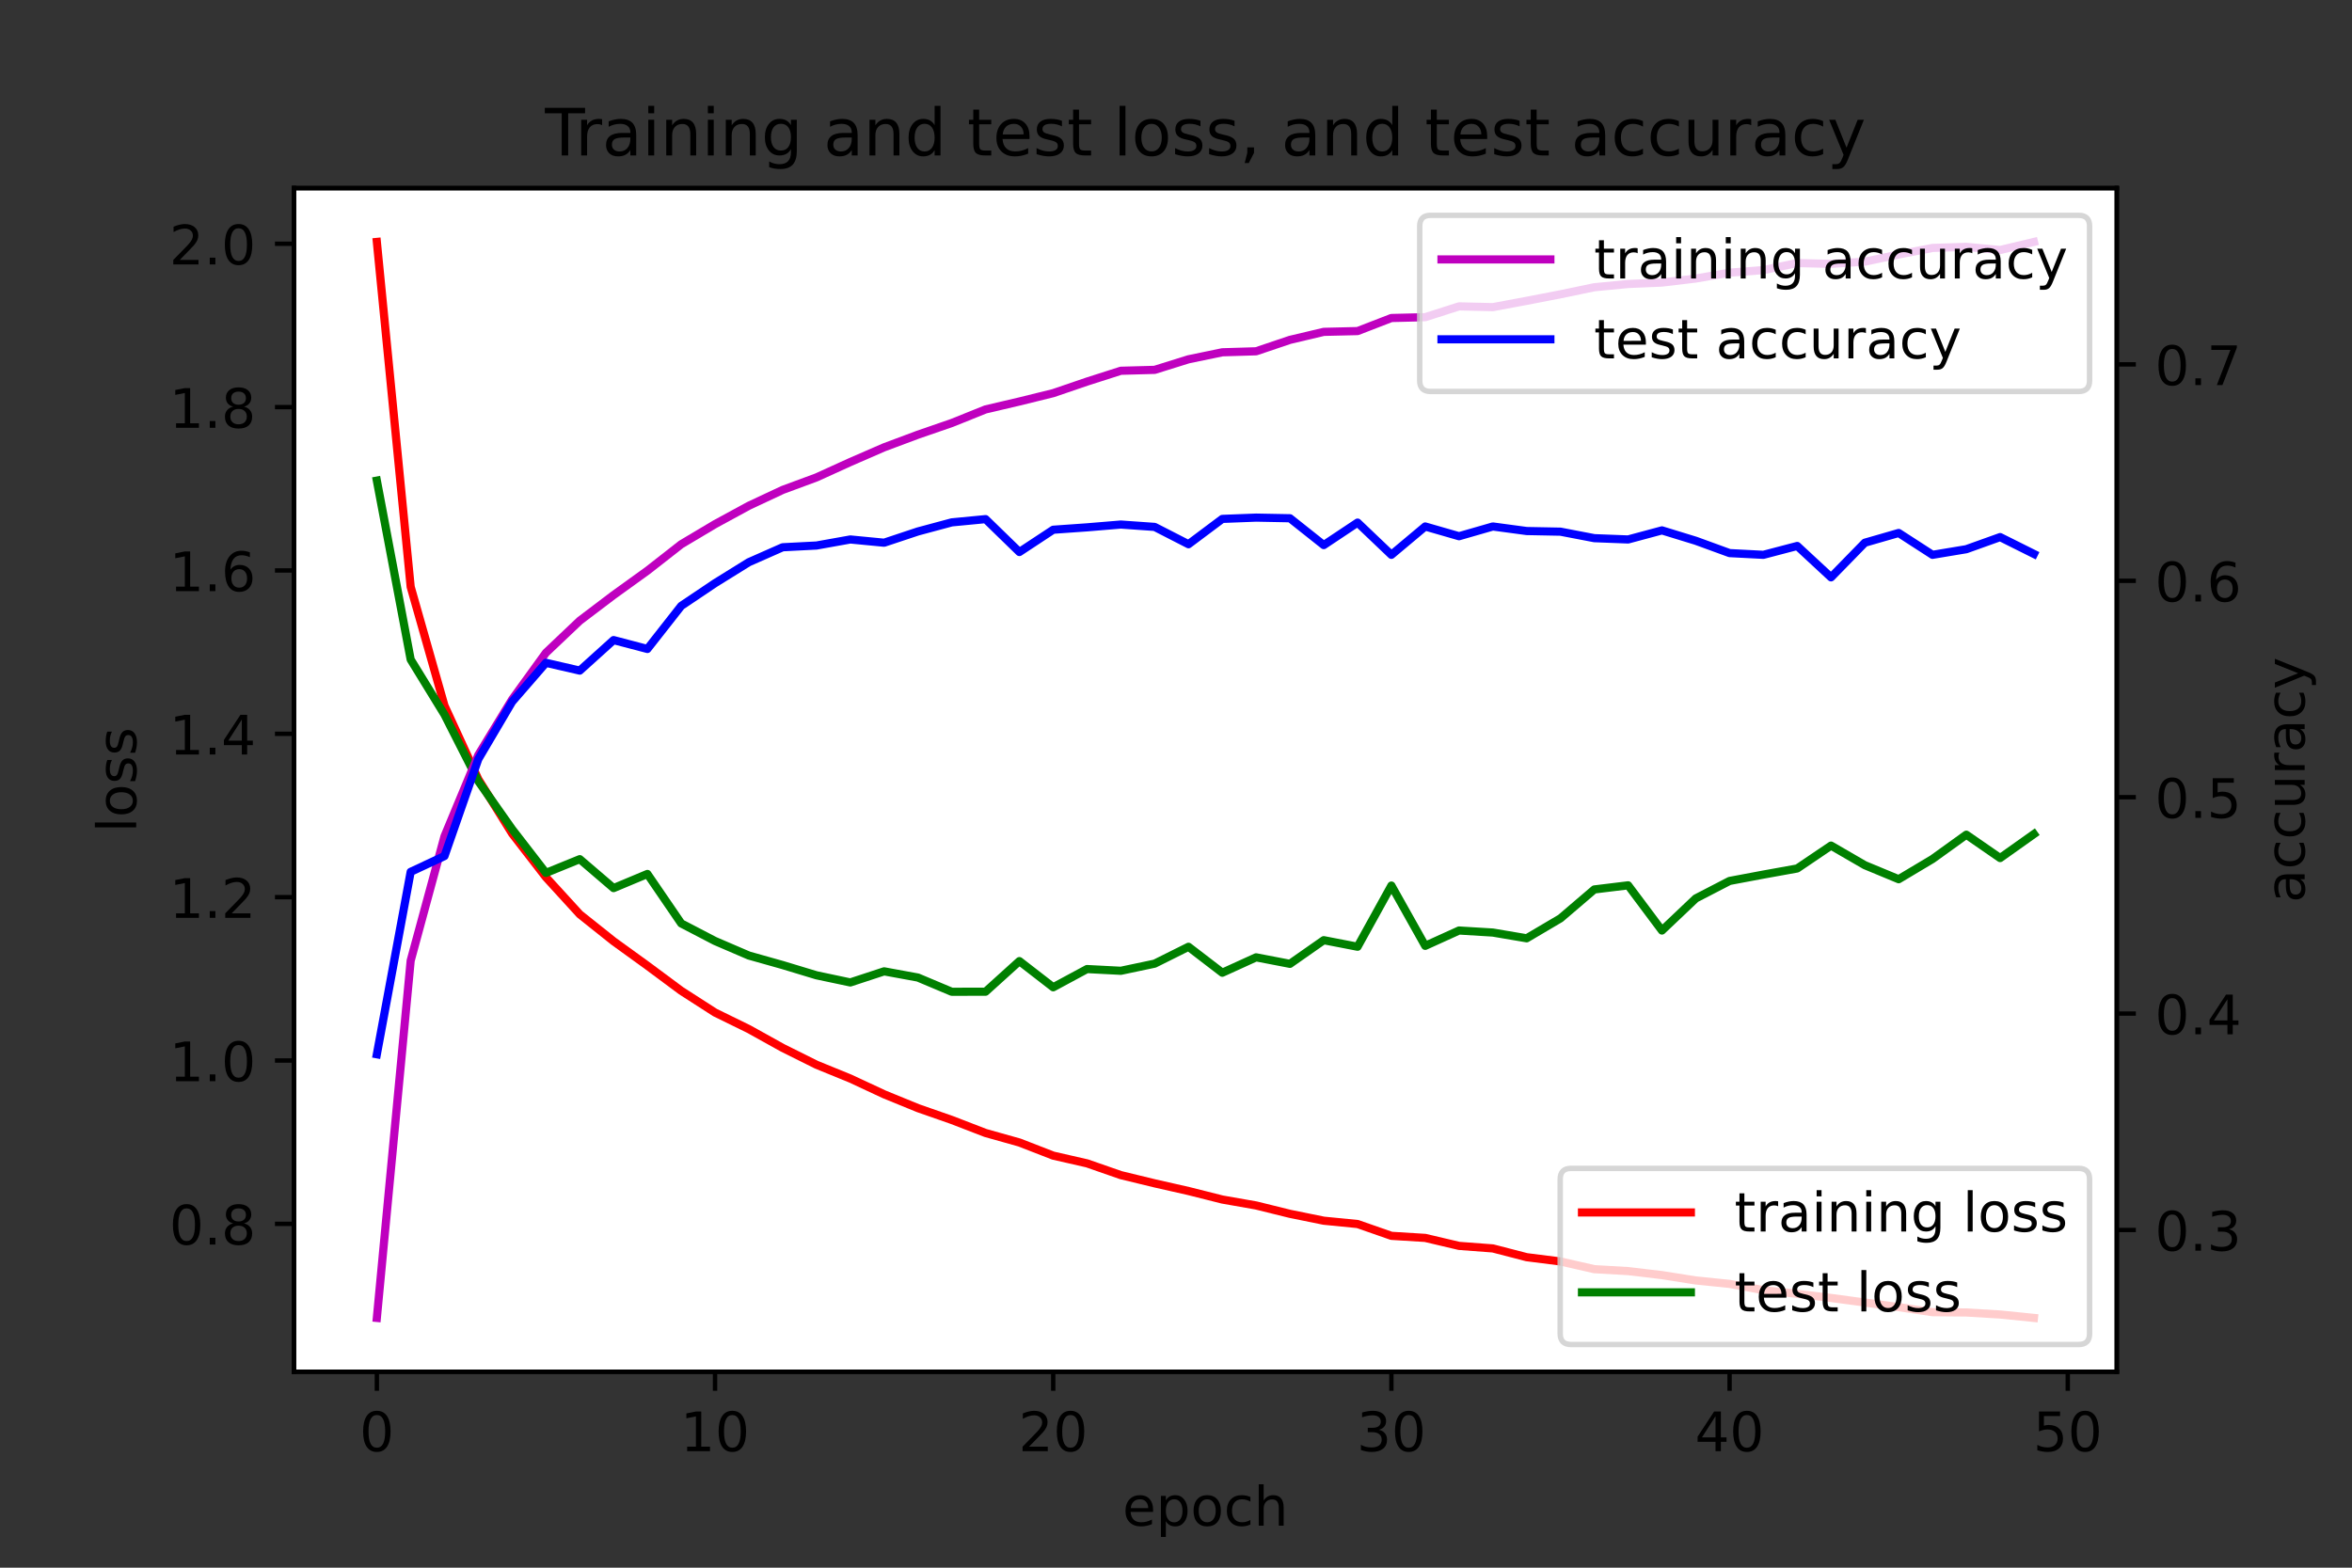 <svg xmlns="http://www.w3.org/2000/svg" xmlns:xlink="http://www.w3.org/1999/xlink" width="576" height="384" version="1.1" viewBox="0 0 432 288"><rect x="0" y="0" width="432" height="288" fill="#333333" stroke="none"/><defs><style type="text/css">*{stroke-linecap:butt;stroke-linejoin:round}</style></defs><g id="figure_1"><g id="patch_1"><path d="M 0 288 L 432 288 L 432 0 L 0 0 z" style="fill:none"/></g><g id="axes_1"><g id="patch_2"><path d="M 54 252 L 388.8 252 L 388.8 34.56 L 54 34.56 z" style="fill:#fff"/></g><g id="matplotlib.axis_1"><g id="xtick_1"><g id="line2d_1"><defs><path id="mbf82658fc3" d="M 0 0 L 0 3.5" style="stroke:#000;stroke-width:.8"/></defs><g><use style="stroke:#000;stroke-width:.8" x="69.218" y="252" xlink:href="#mbf82658fc3"/></g></g><g id="text_1"><g transform="translate(66.037 266.598)scale(0.1 -0.1)"><defs><path id="DejaVuSans-48" d="M 31.781 66.406 Q 24.172 66.406 20.328 58.906 Q 16.5 51.422 16.5 36.375 Q 16.5 21.391 20.328 13.891 Q 24.172 6.391 31.781 6.391 Q 39.453 6.391 43.281 13.891 Q 47.125 21.391 47.125 36.375 Q 47.125 51.422 43.281 58.906 Q 39.453 66.406 31.781 66.406 z M 31.781 74.219 Q 44.047 74.219 50.516 64.516 Q 56.984 54.828 56.984 36.375 Q 56.984 17.969 50.516 8.266 Q 44.047 -1.422 31.781 -1.422 Q 19.531 -1.422 13.062 8.266 Q 6.594 17.969 6.594 36.375 Q 6.594 54.828 13.062 64.516 Q 19.531 74.219 31.781 74.219 z"/></defs><use xlink:href="#DejaVuSans-48"/></g></g></g><g id="xtick_2"><g id="line2d_2"><g><use style="stroke:#000;stroke-width:.8" x="131.333" y="252" xlink:href="#mbf82658fc3"/></g></g><g id="text_2"><g transform="translate(124.971 266.598)scale(0.1 -0.1)"><defs><path id="DejaVuSans-49" d="M 12.406 8.297 L 28.516 8.297 L 28.516 63.922 L 10.984 60.406 L 10.984 69.391 L 28.422 72.906 L 38.281 72.906 L 38.281 8.297 L 54.391 8.297 L 54.391 0 L 12.406 0 z"/></defs><use xlink:href="#DejaVuSans-49"/><use x="63.623" xlink:href="#DejaVuSans-48"/></g></g></g><g id="xtick_3"><g id="line2d_3"><g><use style="stroke:#000;stroke-width:.8" x="193.448" y="252" xlink:href="#mbf82658fc3"/></g></g><g id="text_3"><g transform="translate(187.086 266.598)scale(0.1 -0.1)"><defs><path id="DejaVuSans-50" d="M 19.188 8.297 L 53.609 8.297 L 53.609 0 L 7.328 0 L 7.328 8.297 Q 12.938 14.109 22.625 23.891 Q 32.328 33.688 34.812 36.531 Q 39.547 41.844 41.422 45.531 Q 43.312 49.219 43.312 52.781 Q 43.312 58.594 39.234 62.25 Q 35.156 65.922 28.609 65.922 Q 23.969 65.922 18.812 64.312 Q 13.672 62.703 7.812 59.422 L 7.812 69.391 Q 13.766 71.781 18.938 73 Q 24.125 74.219 28.422 74.219 Q 39.75 74.219 46.484 68.547 Q 53.219 62.891 53.219 53.422 Q 53.219 48.922 51.531 44.891 Q 49.859 40.875 45.406 35.406 Q 44.188 33.984 37.641 27.219 Q 31.109 20.453 19.188 8.297 z"/></defs><use xlink:href="#DejaVuSans-50"/><use x="63.623" xlink:href="#DejaVuSans-48"/></g></g></g><g id="xtick_4"><g id="line2d_4"><g><use style="stroke:#000;stroke-width:.8" x="255.563" y="252" xlink:href="#mbf82658fc3"/></g></g><g id="text_4"><g transform="translate(249.201 266.598)scale(0.1 -0.1)"><defs><path id="DejaVuSans-51" d="M 40.578 39.312 Q 47.656 37.797 51.625 33 Q 55.609 28.219 55.609 21.188 Q 55.609 10.406 48.188 4.484 Q 40.766 -1.422 27.094 -1.422 Q 22.516 -1.422 17.656 -0.516 Q 12.797 0.391 7.625 2.203 L 7.625 11.719 Q 11.719 9.328 16.594 8.109 Q 21.484 6.891 26.812 6.891 Q 36.078 6.891 40.938 10.547 Q 45.797 14.203 45.797 21.188 Q 45.797 27.641 41.281 31.266 Q 36.766 34.906 28.719 34.906 L 20.219 34.906 L 20.219 43.016 L 29.109 43.016 Q 36.375 43.016 40.234 45.922 Q 44.094 48.828 44.094 54.297 Q 44.094 59.906 40.109 62.906 Q 36.141 65.922 28.719 65.922 Q 24.656 65.922 20.016 65.031 Q 15.375 64.156 9.812 62.312 L 9.812 71.094 Q 15.438 72.656 20.344 73.438 Q 25.25 74.219 29.594 74.219 Q 40.828 74.219 47.359 69.109 Q 53.906 64.016 53.906 55.328 Q 53.906 49.266 50.438 45.094 Q 46.969 40.922 40.578 39.312 z"/></defs><use xlink:href="#DejaVuSans-51"/><use x="63.623" xlink:href="#DejaVuSans-48"/></g></g></g><g id="xtick_5"><g id="line2d_5"><g><use style="stroke:#000;stroke-width:.8" x="317.678" y="252" xlink:href="#mbf82658fc3"/></g></g><g id="text_5"><g transform="translate(311.316 266.598)scale(0.1 -0.1)"><defs><path id="DejaVuSans-52" d="M 37.797 64.312 L 12.891 25.391 L 37.797 25.391 z M 35.203 72.906 L 47.609 72.906 L 47.609 25.391 L 58.016 25.391 L 58.016 17.188 L 47.609 17.188 L 47.609 0 L 37.797 0 L 37.797 17.188 L 4.891 17.188 L 4.891 26.703 z"/></defs><use xlink:href="#DejaVuSans-52"/><use x="63.623" xlink:href="#DejaVuSans-48"/></g></g></g><g id="xtick_6"><g id="line2d_6"><g><use style="stroke:#000;stroke-width:.8" x="379.793" y="252" xlink:href="#mbf82658fc3"/></g></g><g id="text_6"><g transform="translate(373.431 266.598)scale(0.1 -0.1)"><defs><path id="DejaVuSans-53" d="M 10.797 72.906 L 49.516 72.906 L 49.516 64.594 L 19.828 64.594 L 19.828 46.734 Q 21.969 47.469 24.109 47.828 Q 26.266 48.188 28.422 48.188 Q 40.625 48.188 47.75 41.5 Q 54.891 34.812 54.891 23.391 Q 54.891 11.625 47.562 5.094 Q 40.234 -1.422 26.906 -1.422 Q 22.312 -1.422 17.547 -0.641 Q 12.797 0.141 7.719 1.703 L 7.719 11.625 Q 12.109 9.234 16.797 8.062 Q 21.484 6.891 26.703 6.891 Q 35.156 6.891 40.078 11.328 Q 45.016 15.766 45.016 23.391 Q 45.016 31 40.078 35.438 Q 35.156 39.891 26.703 39.891 Q 22.75 39.891 18.812 39.016 Q 14.891 38.141 10.797 36.281 z"/></defs><use xlink:href="#DejaVuSans-53"/><use x="63.623" xlink:href="#DejaVuSans-48"/></g></g></g><g id="text_7"><g transform="translate(206.172 280.277)scale(0.1 -0.1)"><defs><path id="DejaVuSans-101" d="M 56.203 29.594 L 56.203 25.203 L 14.891 25.203 Q 15.484 15.922 20.484 11.062 Q 25.484 6.203 34.422 6.203 Q 39.594 6.203 44.453 7.469 Q 49.312 8.734 54.109 11.281 L 54.109 2.781 Q 49.266 0.734 44.188 -0.344 Q 39.109 -1.422 33.891 -1.422 Q 20.797 -1.422 13.156 6.188 Q 5.516 13.812 5.516 26.812 Q 5.516 40.234 12.766 48.109 Q 20.016 56 32.328 56 Q 43.359 56 49.781 48.891 Q 56.203 41.797 56.203 29.594 z M 47.219 32.234 Q 47.125 39.594 43.094 43.984 Q 39.062 48.391 32.422 48.391 Q 24.906 48.391 20.391 44.141 Q 15.875 39.891 15.188 32.172 z"/><path id="DejaVuSans-112" d="M 18.109 8.203 L 18.109 -20.797 L 9.078 -20.797 L 9.078 54.688 L 18.109 54.688 L 18.109 46.391 Q 20.953 51.266 25.266 53.625 Q 29.594 56 35.594 56 Q 45.562 56 51.781 48.094 Q 58.016 40.188 58.016 27.297 Q 58.016 14.406 51.781 6.484 Q 45.562 -1.422 35.594 -1.422 Q 29.594 -1.422 25.266 0.953 Q 20.953 3.328 18.109 8.203 z M 48.688 27.297 Q 48.688 37.203 44.609 42.844 Q 40.531 48.484 33.406 48.484 Q 26.266 48.484 22.188 42.844 Q 18.109 37.203 18.109 27.297 Q 18.109 17.391 22.188 11.75 Q 26.266 6.109 33.406 6.109 Q 40.531 6.109 44.609 11.75 Q 48.688 17.391 48.688 27.297 z"/><path id="DejaVuSans-111" d="M 30.609 48.391 Q 23.391 48.391 19.188 42.75 Q 14.984 37.109 14.984 27.297 Q 14.984 17.484 19.156 11.844 Q 23.344 6.203 30.609 6.203 Q 37.797 6.203 41.984 11.859 Q 46.188 17.531 46.188 27.297 Q 46.188 37.016 41.984 42.703 Q 37.797 48.391 30.609 48.391 z M 30.609 56 Q 42.328 56 49.016 48.375 Q 55.719 40.766 55.719 27.297 Q 55.719 13.875 49.016 6.219 Q 42.328 -1.422 30.609 -1.422 Q 18.844 -1.422 12.172 6.219 Q 5.516 13.875 5.516 27.297 Q 5.516 40.766 12.172 48.375 Q 18.844 56 30.609 56 z"/><path id="DejaVuSans-99" d="M 48.781 52.594 L 48.781 44.188 Q 44.969 46.297 41.141 47.344 Q 37.312 48.391 33.406 48.391 Q 24.656 48.391 19.812 42.844 Q 14.984 37.312 14.984 27.297 Q 14.984 17.281 19.812 11.734 Q 24.656 6.203 33.406 6.203 Q 37.312 6.203 41.141 7.25 Q 44.969 8.297 48.781 10.406 L 48.781 2.094 Q 45.016 0.344 40.984 -0.531 Q 36.969 -1.422 32.422 -1.422 Q 20.062 -1.422 12.781 6.344 Q 5.516 14.109 5.516 27.297 Q 5.516 40.672 12.859 48.328 Q 20.219 56 33.016 56 Q 37.156 56 41.109 55.141 Q 45.062 54.297 48.781 52.594 z"/><path id="DejaVuSans-104" d="M 54.891 33.016 L 54.891 0 L 45.906 0 L 45.906 32.719 Q 45.906 40.484 42.875 44.328 Q 39.844 48.188 33.797 48.188 Q 26.516 48.188 22.312 43.547 Q 18.109 38.922 18.109 30.906 L 18.109 0 L 9.078 0 L 9.078 75.984 L 18.109 75.984 L 18.109 46.188 Q 21.344 51.125 25.703 53.562 Q 30.078 56 35.797 56 Q 45.219 56 50.047 50.172 Q 54.891 44.344 54.891 33.016 z"/></defs><use xlink:href="#DejaVuSans-101"/><use x="61.523" xlink:href="#DejaVuSans-112"/><use x="125" xlink:href="#DejaVuSans-111"/><use x="186.182" xlink:href="#DejaVuSans-99"/><use x="241.162" xlink:href="#DejaVuSans-104"/></g></g></g><g id="matplotlib.axis_2"><g id="ytick_1"><g id="line2d_7"><defs><path id="m81fbcd6ccd" d="M 0 0 L -3.5 0" style="stroke:#000;stroke-width:.8"/></defs><g><use style="stroke:#000;stroke-width:.8" x="54" y="224.834" xlink:href="#m81fbcd6ccd"/></g></g><g id="text_8"><g transform="translate(31.097 228.633)scale(0.1 -0.1)"><defs><path id="DejaVuSans-46" d="M 10.688 12.406 L 21 12.406 L 21 0 L 10.688 0 z"/><path id="DejaVuSans-56" d="M 31.781 34.625 Q 24.75 34.625 20.719 30.859 Q 16.703 27.094 16.703 20.516 Q 16.703 13.922 20.719 10.156 Q 24.75 6.391 31.781 6.391 Q 38.812 6.391 42.859 10.172 Q 46.922 13.969 46.922 20.516 Q 46.922 27.094 42.891 30.859 Q 38.875 34.625 31.781 34.625 z M 21.922 38.812 Q 15.578 40.375 12.031 44.719 Q 8.5 49.078 8.5 55.328 Q 8.5 64.062 14.719 69.141 Q 20.953 74.219 31.781 74.219 Q 42.672 74.219 48.875 69.141 Q 55.078 64.062 55.078 55.328 Q 55.078 49.078 51.531 44.719 Q 48 40.375 41.703 38.812 Q 48.828 37.156 52.797 32.312 Q 56.781 27.484 56.781 20.516 Q 56.781 9.906 50.312 4.234 Q 43.844 -1.422 31.781 -1.422 Q 19.734 -1.422 13.25 4.234 Q 6.781 9.906 6.781 20.516 Q 6.781 27.484 10.781 32.312 Q 14.797 37.156 21.922 38.812 z M 18.312 54.391 Q 18.312 48.734 21.844 45.562 Q 25.391 42.391 31.781 42.391 Q 38.141 42.391 41.719 45.562 Q 45.312 48.734 45.312 54.391 Q 45.312 60.062 41.719 63.234 Q 38.141 66.406 31.781 66.406 Q 25.391 66.406 21.844 63.234 Q 18.312 60.062 18.312 54.391 z"/></defs><use xlink:href="#DejaVuSans-48"/><use x="63.623" xlink:href="#DejaVuSans-46"/><use x="95.41" xlink:href="#DejaVuSans-56"/></g></g></g><g id="ytick_2"><g id="line2d_8"><g><use style="stroke:#000;stroke-width:.8" x="54" y="194.825" xlink:href="#m81fbcd6ccd"/></g></g><g id="text_9"><g transform="translate(31.097 198.624)scale(0.1 -0.1)"><use xlink:href="#DejaVuSans-49"/><use x="63.623" xlink:href="#DejaVuSans-46"/><use x="95.41" xlink:href="#DejaVuSans-48"/></g></g></g><g id="ytick_3"><g id="line2d_9"><g><use style="stroke:#000;stroke-width:.8" x="54" y="164.816" xlink:href="#m81fbcd6ccd"/></g></g><g id="text_10"><g transform="translate(31.097 168.615)scale(0.1 -0.1)"><use xlink:href="#DejaVuSans-49"/><use x="63.623" xlink:href="#DejaVuSans-46"/><use x="95.41" xlink:href="#DejaVuSans-50"/></g></g></g><g id="ytick_4"><g id="line2d_10"><g><use style="stroke:#000;stroke-width:.8" x="54" y="134.807" xlink:href="#m81fbcd6ccd"/></g></g><g id="text_11"><g transform="translate(31.097 138.606)scale(0.1 -0.1)"><use xlink:href="#DejaVuSans-49"/><use x="63.623" xlink:href="#DejaVuSans-46"/><use x="95.41" xlink:href="#DejaVuSans-52"/></g></g></g><g id="ytick_5"><g id="line2d_11"><g><use style="stroke:#000;stroke-width:.8" x="54" y="104.798" xlink:href="#m81fbcd6ccd"/></g></g><g id="text_12"><g transform="translate(31.097 108.597)scale(0.1 -0.1)"><defs><path id="DejaVuSans-54" d="M 33.016 40.375 Q 26.375 40.375 22.484 35.828 Q 18.609 31.297 18.609 23.391 Q 18.609 15.531 22.484 10.953 Q 26.375 6.391 33.016 6.391 Q 39.656 6.391 43.531 10.953 Q 47.406 15.531 47.406 23.391 Q 47.406 31.297 43.531 35.828 Q 39.656 40.375 33.016 40.375 z M 52.594 71.297 L 52.594 62.312 Q 48.875 64.062 45.094 64.984 Q 41.312 65.922 37.594 65.922 Q 27.828 65.922 22.672 59.328 Q 17.531 52.734 16.797 39.406 Q 19.672 43.656 24.016 45.922 Q 28.375 48.188 33.594 48.188 Q 44.578 48.188 50.953 41.516 Q 57.328 34.859 57.328 23.391 Q 57.328 12.156 50.688 5.359 Q 44.047 -1.422 33.016 -1.422 Q 20.359 -1.422 13.672 8.266 Q 6.984 17.969 6.984 36.375 Q 6.984 53.656 15.188 63.938 Q 23.391 74.219 37.203 74.219 Q 40.922 74.219 44.703 73.484 Q 48.484 72.75 52.594 71.297 z"/></defs><use xlink:href="#DejaVuSans-49"/><use x="63.623" xlink:href="#DejaVuSans-46"/><use x="95.41" xlink:href="#DejaVuSans-54"/></g></g></g><g id="ytick_6"><g id="line2d_12"><g><use style="stroke:#000;stroke-width:.8" x="54" y="74.788" xlink:href="#m81fbcd6ccd"/></g></g><g id="text_13"><g transform="translate(31.097 78.588)scale(0.1 -0.1)"><use xlink:href="#DejaVuSans-49"/><use x="63.623" xlink:href="#DejaVuSans-46"/><use x="95.41" xlink:href="#DejaVuSans-56"/></g></g></g><g id="ytick_7"><g id="line2d_13"><g><use style="stroke:#000;stroke-width:.8" x="54" y="44.779" xlink:href="#m81fbcd6ccd"/></g></g><g id="text_14"><g transform="translate(31.097 48.579)scale(0.1 -0.1)"><use xlink:href="#DejaVuSans-50"/><use x="63.623" xlink:href="#DejaVuSans-46"/><use x="95.41" xlink:href="#DejaVuSans-48"/></g></g></g><g id="text_15"><g transform="translate(25.017 152.938)rotate(-90)scale(0.1 -0.1)"><defs><path id="DejaVuSans-108" d="M 9.422 75.984 L 18.406 75.984 L 18.406 0 L 9.422 0 z"/><path id="DejaVuSans-115" d="M 44.281 53.078 L 44.281 44.578 Q 40.484 46.531 36.375 47.5 Q 32.281 48.484 27.875 48.484 Q 21.188 48.484 17.844 46.438 Q 14.5 44.391 14.5 40.281 Q 14.5 37.156 16.891 35.375 Q 19.281 33.594 26.516 31.984 L 29.594 31.297 Q 39.156 29.25 43.188 25.516 Q 47.219 21.781 47.219 15.094 Q 47.219 7.469 41.188 3.016 Q 35.156 -1.422 24.609 -1.422 Q 20.219 -1.422 15.453 -0.562 Q 10.688 0.297 5.422 2 L 5.422 11.281 Q 10.406 8.688 15.234 7.391 Q 20.062 6.109 24.812 6.109 Q 31.156 6.109 34.562 8.281 Q 37.984 10.453 37.984 14.406 Q 37.984 18.062 35.516 20.016 Q 33.062 21.969 24.703 23.781 L 21.578 24.516 Q 13.234 26.266 9.516 29.906 Q 5.812 33.547 5.812 39.891 Q 5.812 47.609 11.281 51.797 Q 16.75 56 26.812 56 Q 31.781 56 36.172 55.266 Q 40.578 54.547 44.281 53.078 z"/></defs><use xlink:href="#DejaVuSans-108"/><use x="27.783" xlink:href="#DejaVuSans-111"/><use x="88.965" xlink:href="#DejaVuSans-115"/><use x="141.064" xlink:href="#DejaVuSans-115"/></g></g></g><g id="line2d_14"><path d="M 69.218 44.444 L 75.43 107.803 L 81.641 129.643 L 87.853 143.145 L 94.064 153.133 L 100.276 161.166 L 106.487 167.966 L 112.699 172.917 L 118.91 177.41 L 125.122 182.022 L 131.333 186.015 L 137.545 189.059 L 143.756 192.51 L 149.968 195.604 L 156.179 198.14 L 162.391 201.036 L 168.602 203.576 L 174.814 205.748 L 181.025 208.144 L 187.237 209.889 L 193.448 212.3 L 199.66 213.721 L 205.871 215.884 L 212.083 217.393 L 218.294 218.801 L 224.506 220.366 L 230.717 221.457 L 236.929 222.993 L 243.14 224.255 L 249.352 224.867 L 255.563 227.035 L 261.775 227.416 L 267.986 228.881 L 274.198 229.348 L 280.409 230.957 L 286.621 231.746 L 292.832 233.159 L 299.044 233.514 L 305.255 234.25 L 311.467 235.235 L 317.678 235.865 L 323.89 237.02 L 330.101 237.693 L 336.313 238.447 L 342.524 239.291 L 348.736 240.132 L 354.947 241.061 L 361.159 241.117 L 367.37 241.49 L 373.582 242.116" clip-path="url(#pd0ae712e19)" style="fill:none;stroke:red;stroke-linecap:square;stroke-width:1.5"/></g><g id="line2d_15"><path d="M 69.218 88.293 L 75.43 121.163 L 81.641 131.285 L 87.853 143.514 L 94.064 152.329 L 100.276 160.363 L 106.487 157.836 L 112.699 163.154 L 118.91 160.554 L 125.122 169.639 L 131.333 172.872 L 137.545 175.542 L 143.756 177.292 L 149.968 179.172 L 156.179 180.485 L 162.391 178.445 L 168.602 179.586 L 174.814 182.2 L 181.025 182.186 L 187.237 176.566 L 193.448 181.373 L 199.66 178.024 L 205.871 178.343 L 212.083 177.03 L 218.294 173.933 L 224.506 178.699 L 230.717 175.871 L 236.929 177.068 L 243.14 172.721 L 249.352 173.926 L 255.563 162.686 L 261.775 173.761 L 267.986 170.944 L 274.198 171.319 L 280.409 172.374 L 286.621 168.708 L 292.832 163.4 L 299.044 162.642 L 305.255 170.947 L 311.467 165.051 L 317.678 161.838 L 323.89 160.669 L 330.101 159.548 L 336.313 155.346 L 342.524 158.945 L 348.736 161.521 L 354.947 157.814 L 361.159 153.341 L 367.37 157.633 L 373.582 153.224" clip-path="url(#pd0ae712e19)" style="fill:none;stroke:green;stroke-linecap:square;stroke-width:1.5"/></g><g id="patch_3"><path d="M 54 252 L 54 34.56" style="fill:none;stroke:#000;stroke-linecap:square;stroke-linejoin:miter;stroke-width:.8"/></g><g id="patch_4"><path d="M 388.8 252 L 388.8 34.56" style="fill:none;stroke:#000;stroke-linecap:square;stroke-linejoin:miter;stroke-width:.8"/></g><g id="patch_5"><path d="M 54 252 L 388.8 252" style="fill:none;stroke:#000;stroke-linecap:square;stroke-linejoin:miter;stroke-width:.8"/></g><g id="patch_6"><path d="M 54 34.56 L 388.8 34.56" style="fill:none;stroke:#000;stroke-linecap:square;stroke-linejoin:miter;stroke-width:.8"/></g><g id="text_16"><g transform="translate(100.1 28.56)scale(0.12 -0.12)"><defs><path id="DejaVuSans-84" d="M -0.297 72.906 L 61.375 72.906 L 61.375 64.594 L 35.5 64.594 L 35.5 0 L 25.594 0 L 25.594 64.594 L -0.297 64.594 z"/><path id="DejaVuSans-114" d="M 41.109 46.297 Q 39.594 47.172 37.812 47.578 Q 36.031 48 33.891 48 Q 26.266 48 22.188 43.047 Q 18.109 38.094 18.109 28.812 L 18.109 0 L 9.078 0 L 9.078 54.688 L 18.109 54.688 L 18.109 46.188 Q 20.953 51.172 25.484 53.578 Q 30.031 56 36.531 56 Q 37.453 56 38.578 55.875 Q 39.703 55.766 41.062 55.516 z"/><path id="DejaVuSans-97" d="M 34.281 27.484 Q 23.391 27.484 19.188 25 Q 14.984 22.516 14.984 16.5 Q 14.984 11.719 18.141 8.906 Q 21.297 6.109 26.703 6.109 Q 34.188 6.109 38.703 11.406 Q 43.219 16.703 43.219 25.484 L 43.219 27.484 z M 52.203 31.203 L 52.203 0 L 43.219 0 L 43.219 8.297 Q 40.141 3.328 35.547 0.953 Q 30.953 -1.422 24.312 -1.422 Q 15.922 -1.422 10.953 3.297 Q 6 8.016 6 15.922 Q 6 25.141 12.172 29.828 Q 18.359 34.516 30.609 34.516 L 43.219 34.516 L 43.219 35.406 Q 43.219 41.609 39.141 45 Q 35.062 48.391 27.688 48.391 Q 23 48.391 18.547 47.266 Q 14.109 46.141 10.016 43.891 L 10.016 52.203 Q 14.938 54.109 19.578 55.047 Q 24.219 56 28.609 56 Q 40.484 56 46.344 49.844 Q 52.203 43.703 52.203 31.203 z"/><path id="DejaVuSans-105" d="M 9.422 54.688 L 18.406 54.688 L 18.406 0 L 9.422 0 z M 9.422 75.984 L 18.406 75.984 L 18.406 64.594 L 9.422 64.594 z"/><path id="DejaVuSans-110" d="M 54.891 33.016 L 54.891 0 L 45.906 0 L 45.906 32.719 Q 45.906 40.484 42.875 44.328 Q 39.844 48.188 33.797 48.188 Q 26.516 48.188 22.312 43.547 Q 18.109 38.922 18.109 30.906 L 18.109 0 L 9.078 0 L 9.078 54.688 L 18.109 54.688 L 18.109 46.188 Q 21.344 51.125 25.703 53.562 Q 30.078 56 35.797 56 Q 45.219 56 50.047 50.172 Q 54.891 44.344 54.891 33.016 z"/><path id="DejaVuSans-103" d="M 45.406 27.984 Q 45.406 37.75 41.375 43.109 Q 37.359 48.484 30.078 48.484 Q 22.859 48.484 18.828 43.109 Q 14.797 37.75 14.797 27.984 Q 14.797 18.266 18.828 12.891 Q 22.859 7.516 30.078 7.516 Q 37.359 7.516 41.375 12.891 Q 45.406 18.266 45.406 27.984 z M 54.391 6.781 Q 54.391 -7.172 48.188 -13.984 Q 42 -20.797 29.203 -20.797 Q 24.469 -20.797 20.266 -20.094 Q 16.062 -19.391 12.109 -17.922 L 12.109 -9.188 Q 16.062 -11.328 19.922 -12.344 Q 23.781 -13.375 27.781 -13.375 Q 36.625 -13.375 41.016 -8.766 Q 45.406 -4.156 45.406 5.172 L 45.406 9.625 Q 42.625 4.781 38.281 2.391 Q 33.938 0 27.875 0 Q 17.828 0 11.672 7.656 Q 5.516 15.328 5.516 27.984 Q 5.516 40.672 11.672 48.328 Q 17.828 56 27.875 56 Q 33.938 56 38.281 53.609 Q 42.625 51.219 45.406 46.391 L 45.406 54.688 L 54.391 54.688 z"/><path id="DejaVuSans-32"/><path id="DejaVuSans-100" d="M 45.406 46.391 L 45.406 75.984 L 54.391 75.984 L 54.391 0 L 45.406 0 L 45.406 8.203 Q 42.578 3.328 38.25 0.953 Q 33.938 -1.422 27.875 -1.422 Q 17.969 -1.422 11.734 6.484 Q 5.516 14.406 5.516 27.297 Q 5.516 40.188 11.734 48.094 Q 17.969 56 27.875 56 Q 33.938 56 38.25 53.625 Q 42.578 51.266 45.406 46.391 z M 14.797 27.297 Q 14.797 17.391 18.875 11.75 Q 22.953 6.109 30.078 6.109 Q 37.203 6.109 41.297 11.75 Q 45.406 17.391 45.406 27.297 Q 45.406 37.203 41.297 42.844 Q 37.203 48.484 30.078 48.484 Q 22.953 48.484 18.875 42.844 Q 14.797 37.203 14.797 27.297 z"/><path id="DejaVuSans-116" d="M 18.312 70.219 L 18.312 54.688 L 36.812 54.688 L 36.812 47.703 L 18.312 47.703 L 18.312 18.016 Q 18.312 11.328 20.141 9.422 Q 21.969 7.516 27.594 7.516 L 36.812 7.516 L 36.812 0 L 27.594 0 Q 17.188 0 13.234 3.875 Q 9.281 7.766 9.281 18.016 L 9.281 47.703 L 2.688 47.703 L 2.688 54.688 L 9.281 54.688 L 9.281 70.219 z"/><path id="DejaVuSans-44" d="M 11.719 12.406 L 22.016 12.406 L 22.016 4 L 14.016 -11.625 L 7.719 -11.625 L 11.719 4 z"/><path id="DejaVuSans-117" d="M 8.5 21.578 L 8.5 54.688 L 17.484 54.688 L 17.484 21.922 Q 17.484 14.156 20.5 10.266 Q 23.531 6.391 29.594 6.391 Q 36.859 6.391 41.078 11.031 Q 45.312 15.672 45.312 23.688 L 45.312 54.688 L 54.297 54.688 L 54.297 0 L 45.312 0 L 45.312 8.406 Q 42.047 3.422 37.719 1 Q 33.406 -1.422 27.688 -1.422 Q 18.266 -1.422 13.375 4.438 Q 8.5 10.297 8.5 21.578 z M 31.109 56 z"/><path id="DejaVuSans-121" d="M 32.172 -5.078 Q 28.375 -14.844 24.75 -17.812 Q 21.141 -20.797 15.094 -20.797 L 7.906 -20.797 L 7.906 -13.281 L 13.188 -13.281 Q 16.891 -13.281 18.938 -11.516 Q 21 -9.766 23.484 -3.219 L 25.094 0.875 L 2.984 54.688 L 12.5 54.688 L 29.594 11.922 L 46.688 54.688 L 56.203 54.688 z"/></defs><use xlink:href="#DejaVuSans-84"/><use x="46.334" xlink:href="#DejaVuSans-114"/><use x="87.447" xlink:href="#DejaVuSans-97"/><use x="148.727" xlink:href="#DejaVuSans-105"/><use x="176.51" xlink:href="#DejaVuSans-110"/><use x="239.889" xlink:href="#DejaVuSans-105"/><use x="267.672" xlink:href="#DejaVuSans-110"/><use x="331.051" xlink:href="#DejaVuSans-103"/><use x="394.527" xlink:href="#DejaVuSans-32"/><use x="426.314" xlink:href="#DejaVuSans-97"/><use x="487.594" xlink:href="#DejaVuSans-110"/><use x="550.973" xlink:href="#DejaVuSans-100"/><use x="614.449" xlink:href="#DejaVuSans-32"/><use x="646.236" xlink:href="#DejaVuSans-116"/><use x="685.445" xlink:href="#DejaVuSans-101"/><use x="746.969" xlink:href="#DejaVuSans-115"/><use x="799.068" xlink:href="#DejaVuSans-116"/><use x="838.277" xlink:href="#DejaVuSans-32"/><use x="870.064" xlink:href="#DejaVuSans-108"/><use x="897.848" xlink:href="#DejaVuSans-111"/><use x="959.029" xlink:href="#DejaVuSans-115"/><use x="1011.129" xlink:href="#DejaVuSans-115"/><use x="1063.229" xlink:href="#DejaVuSans-44"/><use x="1095.016" xlink:href="#DejaVuSans-32"/><use x="1126.803" xlink:href="#DejaVuSans-97"/><use x="1188.082" xlink:href="#DejaVuSans-110"/><use x="1251.461" xlink:href="#DejaVuSans-100"/><use x="1314.938" xlink:href="#DejaVuSans-32"/><use x="1346.725" xlink:href="#DejaVuSans-116"/><use x="1385.934" xlink:href="#DejaVuSans-101"/><use x="1447.457" xlink:href="#DejaVuSans-115"/><use x="1499.557" xlink:href="#DejaVuSans-116"/><use x="1538.766" xlink:href="#DejaVuSans-32"/><use x="1570.553" xlink:href="#DejaVuSans-97"/><use x="1631.832" xlink:href="#DejaVuSans-99"/><use x="1686.813" xlink:href="#DejaVuSans-99"/><use x="1741.793" xlink:href="#DejaVuSans-117"/><use x="1805.172" xlink:href="#DejaVuSans-114"/><use x="1846.285" xlink:href="#DejaVuSans-97"/><use x="1907.564" xlink:href="#DejaVuSans-99"/><use x="1962.545" xlink:href="#DejaVuSans-121"/></g></g><g id="legend_1"><g id="patch_7"><path d="M 288.567 247 L 381.8 247 Q 383.8 247 383.8 245 L 383.8 216.644 Q 383.8 214.644 381.8 214.644 L 288.567 214.644 Q 286.567 214.644 286.567 216.644 L 286.567 245 Q 286.567 247 288.567 247 z" style="fill:#fff;opacity:.8;stroke:#ccc;stroke-linejoin:miter"/></g><g id="line2d_16"><path d="M 290.567 222.742 L 310.567 222.742" style="fill:none;stroke:red;stroke-linecap:square;stroke-width:1.5"/></g><g id="text_17"><g transform="translate(318.567 226.242)scale(0.1 -0.1)"><use xlink:href="#DejaVuSans-116"/><use x="39.209" xlink:href="#DejaVuSans-114"/><use x="80.322" xlink:href="#DejaVuSans-97"/><use x="141.602" xlink:href="#DejaVuSans-105"/><use x="169.385" xlink:href="#DejaVuSans-110"/><use x="232.764" xlink:href="#DejaVuSans-105"/><use x="260.547" xlink:href="#DejaVuSans-110"/><use x="323.926" xlink:href="#DejaVuSans-103"/><use x="387.402" xlink:href="#DejaVuSans-32"/><use x="419.189" xlink:href="#DejaVuSans-108"/><use x="446.973" xlink:href="#DejaVuSans-111"/><use x="508.154" xlink:href="#DejaVuSans-115"/><use x="560.254" xlink:href="#DejaVuSans-115"/></g></g><g id="line2d_18"><path d="M 290.567 237.42 L 310.567 237.42" style="fill:none;stroke:green;stroke-linecap:square;stroke-width:1.5"/></g><g id="text_18"><g transform="translate(318.567 240.92)scale(0.1 -0.1)"><use xlink:href="#DejaVuSans-116"/><use x="39.209" xlink:href="#DejaVuSans-101"/><use x="100.732" xlink:href="#DejaVuSans-115"/><use x="152.832" xlink:href="#DejaVuSans-116"/><use x="192.041" xlink:href="#DejaVuSans-32"/><use x="223.828" xlink:href="#DejaVuSans-108"/><use x="251.611" xlink:href="#DejaVuSans-111"/><use x="312.793" xlink:href="#DejaVuSans-115"/><use x="364.893" xlink:href="#DejaVuSans-115"/></g></g></g></g><g id="axes_2"><g id="matplotlib.axis_3"><g id="ytick_8"><g id="line2d_20"><defs><path id="mcf4d007744" d="M 0 0 L 3.5 0" style="stroke:#000;stroke-width:.8"/></defs><g><use style="stroke:#000;stroke-width:.8" x="388.8" y="225.96" xlink:href="#mcf4d007744"/></g></g><g id="text_19"><g transform="translate(395.8 229.76)scale(0.1 -0.1)"><use xlink:href="#DejaVuSans-48"/><use x="63.623" xlink:href="#DejaVuSans-46"/><use x="95.41" xlink:href="#DejaVuSans-51"/></g></g></g><g id="ytick_9"><g id="line2d_21"><g><use style="stroke:#000;stroke-width:.8" x="388.8" y="186.206" xlink:href="#mcf4d007744"/></g></g><g id="text_20"><g transform="translate(395.8 190.006)scale(0.1 -0.1)"><use xlink:href="#DejaVuSans-48"/><use x="63.623" xlink:href="#DejaVuSans-46"/><use x="95.41" xlink:href="#DejaVuSans-52"/></g></g></g><g id="ytick_10"><g id="line2d_22"><g><use style="stroke:#000;stroke-width:.8" x="388.8" y="146.452" xlink:href="#mcf4d007744"/></g></g><g id="text_21"><g transform="translate(395.8 150.252)scale(0.1 -0.1)"><use xlink:href="#DejaVuSans-48"/><use x="63.623" xlink:href="#DejaVuSans-46"/><use x="95.41" xlink:href="#DejaVuSans-53"/></g></g></g><g id="ytick_11"><g id="line2d_23"><g><use style="stroke:#000;stroke-width:.8" x="388.8" y="106.698" xlink:href="#mcf4d007744"/></g></g><g id="text_22"><g transform="translate(395.8 110.498)scale(0.1 -0.1)"><use xlink:href="#DejaVuSans-48"/><use x="63.623" xlink:href="#DejaVuSans-46"/><use x="95.41" xlink:href="#DejaVuSans-54"/></g></g></g><g id="ytick_12"><g id="line2d_24"><g><use style="stroke:#000;stroke-width:.8" x="388.8" y="66.944" xlink:href="#mcf4d007744"/></g></g><g id="text_23"><g transform="translate(395.8 70.744)scale(0.1 -0.1)"><defs><path id="DejaVuSans-55" d="M 8.203 72.906 L 55.078 72.906 L 55.078 68.703 L 28.609 0 L 18.312 0 L 43.219 64.594 L 8.203 64.594 z"/></defs><use xlink:href="#DejaVuSans-48"/><use x="63.623" xlink:href="#DejaVuSans-46"/><use x="95.41" xlink:href="#DejaVuSans-55"/></g></g></g><g id="text_24"><g transform="translate(423.302 165.839)rotate(-90)scale(0.1 -0.1)"><use xlink:href="#DejaVuSans-97"/><use x="61.279" xlink:href="#DejaVuSans-99"/><use x="116.26" xlink:href="#DejaVuSans-99"/><use x="171.24" xlink:href="#DejaVuSans-117"/><use x="234.619" xlink:href="#DejaVuSans-114"/><use x="275.732" xlink:href="#DejaVuSans-97"/><use x="337.012" xlink:href="#DejaVuSans-99"/><use x="391.992" xlink:href="#DejaVuSans-121"/></g></g></g><g id="line2d_25"><path d="M 69.218 242.116 L 75.43 176.483 L 81.641 153.64 L 87.853 138.692 L 94.064 128.499 L 100.276 119.921 L 106.487 114.029 L 112.699 109.322 L 118.91 104.846 L 125.122 99.988 L 131.333 96.291 L 137.545 92.912 L 143.756 90.002 L 149.968 87.704 L 156.179 84.881 L 162.391 82.178 L 168.602 79.856 L 174.814 77.71 L 181.025 75.213 L 187.237 73.758 L 193.448 72.224 L 199.66 70.101 L 205.871 68.113 L 212.083 67.946 L 218.294 66.006 L 224.506 64.718 L 230.717 64.535 L 236.929 62.436 L 243.14 60.965 L 249.352 60.822 L 255.563 58.421 L 261.775 58.27 L 267.986 56.282 L 274.198 56.425 L 280.409 55.265 L 286.621 54.064 L 292.832 52.768 L 299.044 52.172 L 305.255 51.909 L 311.467 51.17 L 317.678 50.089 L 323.89 49.62 L 330.101 48.324 L 336.313 48.475 L 342.524 48.069 L 348.736 46.749 L 354.947 45.549 L 361.159 45.35 L 367.37 45.93 L 373.582 44.444" clip-path="url(#pd0ae712e19)" style="fill:none;stroke:#bf00bf;stroke-linecap:square;stroke-width:1.5"/></g><g id="line2d_26"><path d="M 69.218 193.68 L 75.43 160.167 L 81.641 157.265 L 87.853 139.456 L 94.064 128.921 L 100.276 121.765 L 106.487 123.196 L 112.699 117.591 L 118.91 119.221 L 125.122 111.31 L 131.333 107.136 L 137.545 103.28 L 143.756 100.537 L 149.968 100.218 L 156.179 99.105 L 162.391 99.702 L 168.602 97.634 L 174.814 95.965 L 181.025 95.368 L 187.237 101.411 L 193.448 97.316 L 199.66 96.879 L 205.871 96.362 L 212.083 96.8 L 218.294 99.98 L 224.506 95.329 L 230.717 95.09 L 236.929 95.209 L 243.14 100.139 L 249.352 96.005 L 255.563 101.928 L 261.775 96.72 L 267.986 98.509 L 274.198 96.72 L 280.409 97.555 L 286.621 97.674 L 292.832 98.867 L 299.044 99.105 L 305.255 97.436 L 311.467 99.344 L 317.678 101.61 L 323.89 101.928 L 330.101 100.298 L 336.313 106.062 L 342.524 99.702 L 348.736 97.913 L 354.947 101.928 L 361.159 100.894 L 367.37 98.668 L 373.582 101.769" clip-path="url(#pd0ae712e19)" style="fill:none;stroke:#00f;stroke-linecap:square;stroke-width:1.5"/></g><g id="patch_8"><path d="M 54 252 L 54 34.56" style="fill:none;stroke:#000;stroke-linecap:square;stroke-linejoin:miter;stroke-width:.8"/></g><g id="patch_9"><path d="M 388.8 252 L 388.8 34.56" style="fill:none;stroke:#000;stroke-linecap:square;stroke-linejoin:miter;stroke-width:.8"/></g><g id="patch_10"><path d="M 54 252 L 388.8 252" style="fill:none;stroke:#000;stroke-linecap:square;stroke-linejoin:miter;stroke-width:.8"/></g><g id="patch_11"><path d="M 54 34.56 L 388.8 34.56" style="fill:none;stroke:#000;stroke-linecap:square;stroke-linejoin:miter;stroke-width:.8"/></g><g id="legend_2"><g id="patch_12"><path d="M 262.764 71.916 L 381.8 71.916 Q 383.8 71.916 383.8 69.916 L 383.8 41.56 Q 383.8 39.56 381.8 39.56 L 262.764 39.56 Q 260.764 39.56 260.764 41.56 L 260.764 69.916 Q 260.764 71.916 262.764 71.916 z" style="fill:#fff;opacity:.8;stroke:#ccc;stroke-linejoin:miter"/></g><g id="line2d_27"><path d="M 264.764 47.658 L 284.764 47.658" style="fill:none;stroke:#bf00bf;stroke-linecap:square;stroke-width:1.5"/></g><g id="text_25"><g transform="translate(292.764 51.158)scale(0.1 -0.1)"><use xlink:href="#DejaVuSans-116"/><use x="39.209" xlink:href="#DejaVuSans-114"/><use x="80.322" xlink:href="#DejaVuSans-97"/><use x="141.602" xlink:href="#DejaVuSans-105"/><use x="169.385" xlink:href="#DejaVuSans-110"/><use x="232.764" xlink:href="#DejaVuSans-105"/><use x="260.547" xlink:href="#DejaVuSans-110"/><use x="323.926" xlink:href="#DejaVuSans-103"/><use x="387.402" xlink:href="#DejaVuSans-32"/><use x="419.189" xlink:href="#DejaVuSans-97"/><use x="480.469" xlink:href="#DejaVuSans-99"/><use x="535.449" xlink:href="#DejaVuSans-99"/><use x="590.43" xlink:href="#DejaVuSans-117"/><use x="653.809" xlink:href="#DejaVuSans-114"/><use x="694.922" xlink:href="#DejaVuSans-97"/><use x="756.201" xlink:href="#DejaVuSans-99"/><use x="811.182" xlink:href="#DejaVuSans-121"/></g></g><g id="line2d_29"><path d="M 264.764 62.337 L 284.764 62.337" style="fill:none;stroke:#00f;stroke-linecap:square;stroke-width:1.5"/></g><g id="text_26"><g transform="translate(292.764 65.837)scale(0.1 -0.1)"><use xlink:href="#DejaVuSans-116"/><use x="39.209" xlink:href="#DejaVuSans-101"/><use x="100.732" xlink:href="#DejaVuSans-115"/><use x="152.832" xlink:href="#DejaVuSans-116"/><use x="192.041" xlink:href="#DejaVuSans-32"/><use x="223.828" xlink:href="#DejaVuSans-97"/><use x="285.107" xlink:href="#DejaVuSans-99"/><use x="340.088" xlink:href="#DejaVuSans-99"/><use x="395.068" xlink:href="#DejaVuSans-117"/><use x="458.447" xlink:href="#DejaVuSans-114"/><use x="499.561" xlink:href="#DejaVuSans-97"/><use x="560.84" xlink:href="#DejaVuSans-99"/><use x="615.82" xlink:href="#DejaVuSans-121"/></g></g></g></g></g><defs><clipPath id="pd0ae712e19"><rect width="334.8" height="217.44" x="54" y="34.56"/></clipPath></defs></svg>